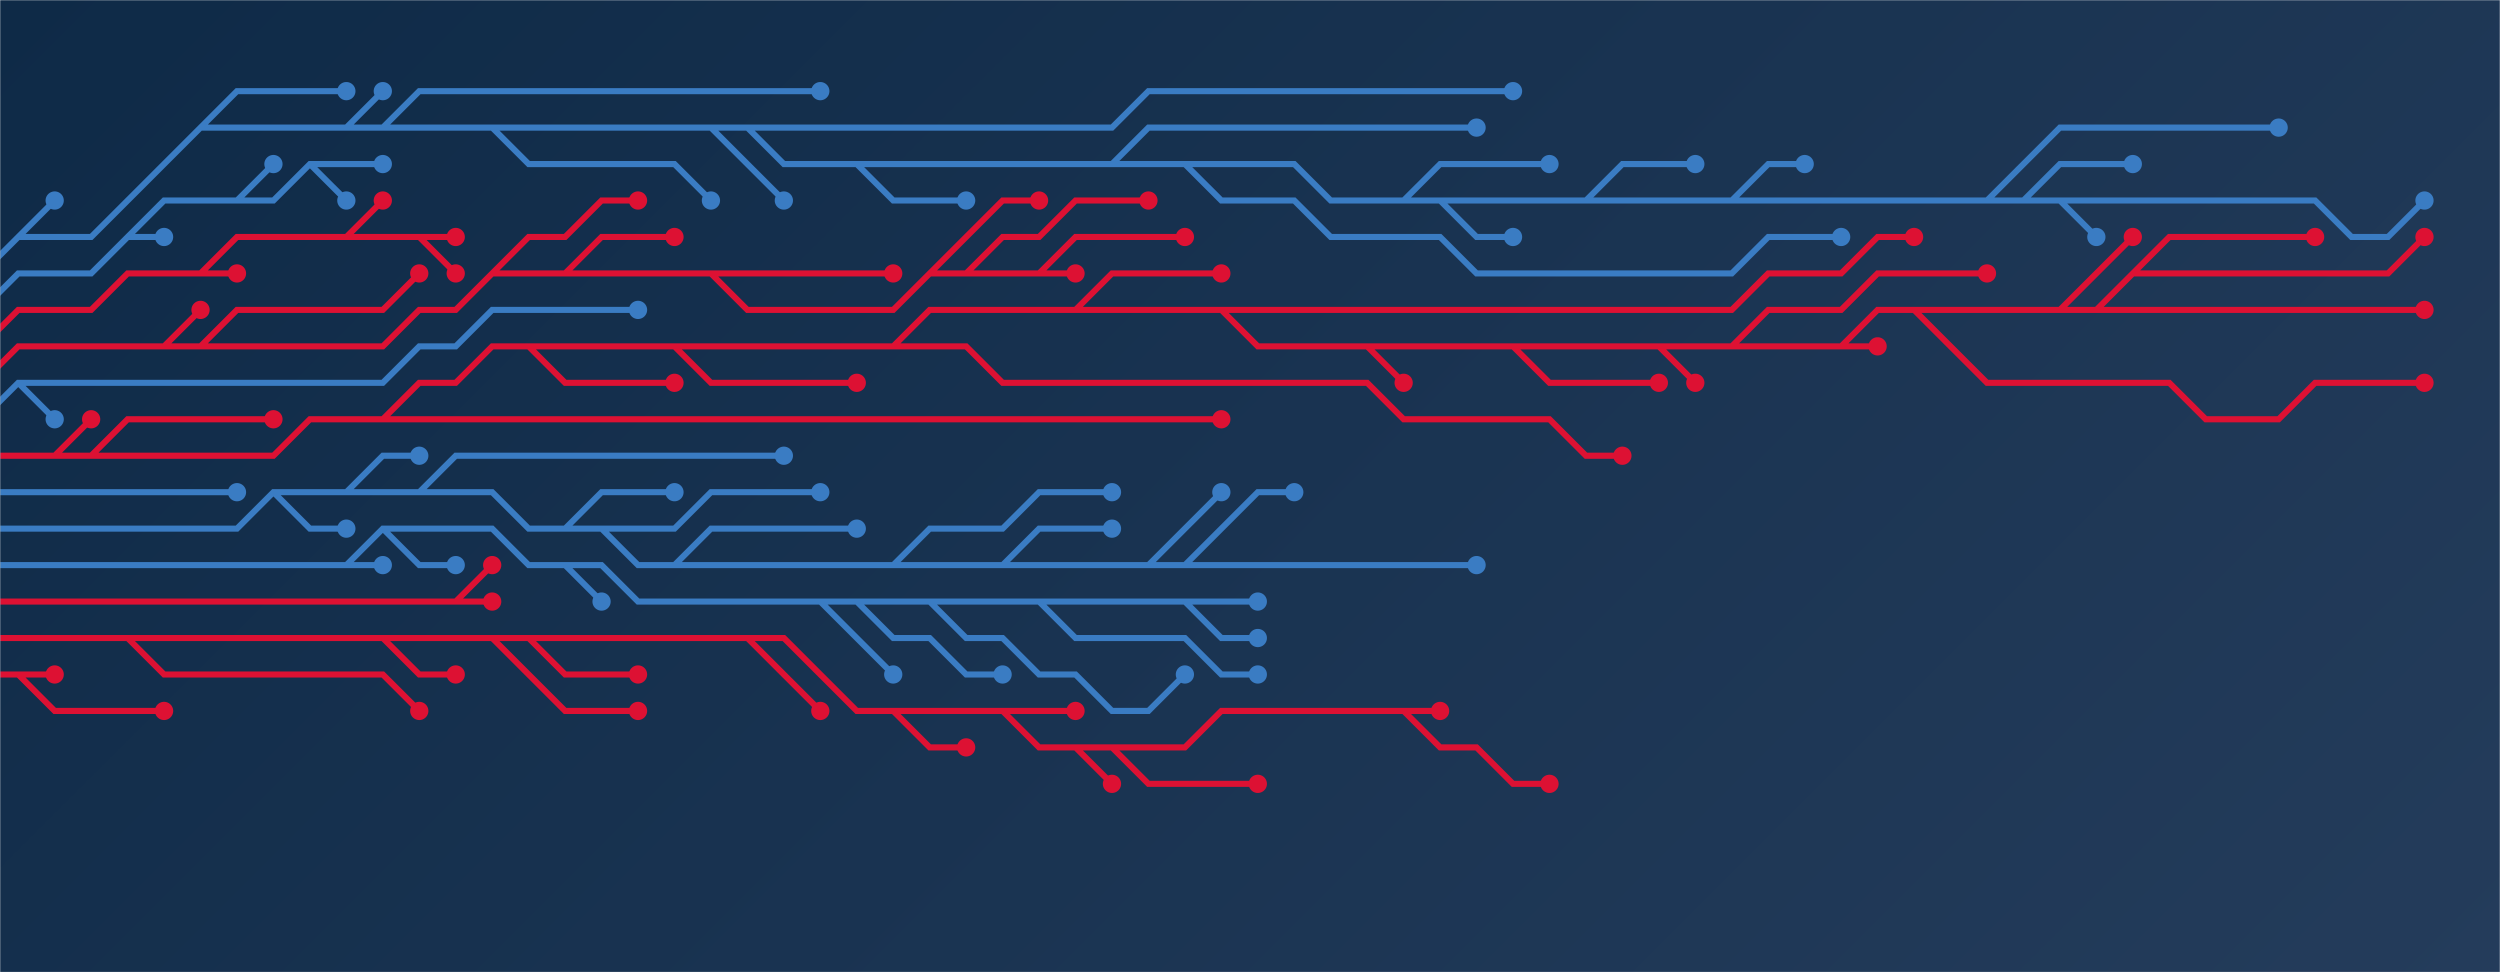 <svg xmlns="http://www.w3.org/2000/svg" version="1.1" xmlns:xlink="http://www.w3.org/1999/xlink" xmlns:svgjs="http://svgjs.dev/svgjs" width="1440" height="560" preserveAspectRatio="none" viewBox="0 0 1440 560"><g mask="url(&quot;#SvgjsMask1444&quot;)" fill="none"><rect width="1440" height="560" x="0" y="0" fill="url(&quot;#SvgjsLinearGradient1445&quot;)"></rect><g mask="url(&quot;#SvgjsMask1446&quot;)"><path d="M-10.5 283.5L10.5 283.5L31.5 283.5L52.5 283.5L73.5 283.5L94.5 283.5L115.5 283.5L136.5 283.5" stroke="#3a7cc3" stroke-width="3.5"></path><path d="M131.25 283.5 a5.25 5.25 0 1 0 10.5 0 a5.25 5.25 0 1 0 -10.5 0z" fill="#3a7cc3"></path><path d="M787.5 199.5L808.5 220.5M514.5 199.5L535.5 199.5L556.5 199.5L577.5 220.5L598.5 220.5L619.5 220.5L640.5 220.5L661.5 220.5L682.5 220.5L703.5 220.5L724.5 220.5L745.5 220.5L766.5 220.5L787.5 220.5L808.5 241.5L829.5 241.5L850.5 241.5L871.5 241.5L892.5 241.5L913.5 262.5L934.5 262.5M1207.5 178.5L1228.5 178.5L1249.5 178.5L1270.5 178.5L1291.5 178.5L1312.5 178.5L1333.5 178.5L1354.5 178.5L1375.5 178.5L1396.5 178.5M388.5 199.5L409.5 220.5L430.5 220.5L451.5 220.5L472.5 220.5L493.5 220.5M997.5 199.5L1018.5 178.5L1039.5 178.5L1060.5 178.5L1081.5 157.5L1102.5 157.5L1123.5 157.5L1144.5 157.5M1102.5 178.5L1123.5 199.5L1144.5 220.5L1165.5 220.5L1186.5 220.5L1207.5 220.5L1228.5 220.5L1249.5 220.5L1270.5 241.5L1291.5 241.5L1312.5 241.5L1333.5 220.5L1354.5 220.5L1375.5 220.5L1396.5 220.5M1228.5 157.5L1249.5 136.5L1270.5 136.5L1291.5 136.5L1312.5 136.5L1333.5 136.5M955.5 199.5L976.5 220.5M703.5 178.5L724.5 178.5L745.5 178.5L766.5 178.5L787.5 178.5L808.5 178.5L829.5 178.5L850.5 178.5L871.5 178.5L892.5 178.5L913.5 178.5L934.5 178.5L955.5 178.5L976.5 178.5L997.5 178.5L1018.5 157.5L1039.5 157.5L1060.5 157.5L1081.5 136.5L1102.5 136.5M220.5 241.5L241.5 241.5L262.5 241.5L283.5 241.5L304.5 241.5L325.5 241.5L346.5 241.5L367.5 241.5L388.5 241.5L409.5 241.5L430.5 241.5L451.5 241.5L472.5 241.5L493.5 241.5L514.5 241.5L535.5 241.5L556.5 241.5L577.5 241.5L598.5 241.5L619.5 241.5L640.5 241.5L661.5 241.5L682.5 241.5L703.5 241.5M1060.5 199.5L1081.5 199.5M1186.5 178.5L1207.5 157.5L1228.5 136.5M304.5 199.5L325.5 220.5L346.5 220.5L367.5 220.5L388.5 220.5M871.5 199.5L892.5 220.5L913.5 220.5L934.5 220.5L955.5 220.5M52.5 262.5L73.5 241.5L94.5 241.5L115.5 241.5L136.5 241.5L157.5 241.5M31.5 262.5L52.5 241.5M619.5 178.5L640.5 157.5L661.5 157.5L682.5 157.5L703.5 157.5M-10.5 262.5L10.5 262.5L31.5 262.5L52.5 262.5L73.5 262.5L94.5 262.5L115.5 262.5L136.5 262.5L157.5 262.5L178.5 241.5L199.5 241.5L220.5 241.5L241.5 220.5L262.5 220.5L283.5 199.5L304.5 199.5L325.5 199.5L346.5 199.5L367.5 199.5L388.5 199.5L409.5 199.5L430.5 199.5L451.5 199.5L472.5 199.5L493.5 199.5L514.5 199.5L535.5 178.5L556.5 178.5L577.5 178.5L598.5 178.5L619.5 178.5L640.5 178.5L661.5 178.5L682.5 178.5L703.5 178.5L724.5 199.5L745.5 199.5L766.5 199.5L787.5 199.5L808.5 199.5L829.5 199.5L850.5 199.5L871.5 199.5L892.5 199.5L913.5 199.5L934.5 199.5L955.5 199.5L976.5 199.5L997.5 199.5L1018.5 199.5L1039.5 199.5L1060.5 199.5L1081.5 178.5L1102.5 178.5L1123.5 178.5L1144.5 178.5L1165.5 178.5L1186.5 178.5L1207.5 178.5L1228.5 157.5L1249.5 157.5L1270.5 157.5L1291.5 157.5L1312.5 157.5L1333.5 157.5L1354.5 157.5L1375.5 157.5L1396.5 136.5" stroke="#dd1133" stroke-width="3.5"></path><path d="M1391.25 136.5 a5.25 5.25 0 1 0 10.5 0 a5.25 5.25 0 1 0 -10.5 0zM803.25 220.5 a5.25 5.25 0 1 0 10.5 0 a5.25 5.25 0 1 0 -10.5 0zM929.25 262.5 a5.25 5.25 0 1 0 10.5 0 a5.25 5.25 0 1 0 -10.5 0zM1391.25 178.5 a5.25 5.25 0 1 0 10.5 0 a5.25 5.25 0 1 0 -10.5 0zM488.25 220.5 a5.25 5.25 0 1 0 10.5 0 a5.25 5.25 0 1 0 -10.5 0zM1139.25 157.5 a5.25 5.25 0 1 0 10.5 0 a5.25 5.25 0 1 0 -10.5 0zM1391.25 220.5 a5.25 5.25 0 1 0 10.5 0 a5.25 5.25 0 1 0 -10.5 0zM1328.25 136.5 a5.25 5.25 0 1 0 10.5 0 a5.25 5.25 0 1 0 -10.5 0zM971.25 220.5 a5.25 5.25 0 1 0 10.5 0 a5.25 5.25 0 1 0 -10.5 0zM1097.25 136.5 a5.25 5.25 0 1 0 10.5 0 a5.25 5.25 0 1 0 -10.5 0zM698.25 241.5 a5.25 5.25 0 1 0 10.5 0 a5.25 5.25 0 1 0 -10.5 0zM1076.25 199.5 a5.25 5.25 0 1 0 10.5 0 a5.25 5.25 0 1 0 -10.5 0zM1223.25 136.5 a5.25 5.25 0 1 0 10.5 0 a5.25 5.25 0 1 0 -10.5 0zM383.25 220.5 a5.25 5.25 0 1 0 10.5 0 a5.25 5.25 0 1 0 -10.5 0zM950.25 220.5 a5.25 5.25 0 1 0 10.5 0 a5.25 5.25 0 1 0 -10.5 0zM152.25 241.5 a5.25 5.25 0 1 0 10.5 0 a5.25 5.25 0 1 0 -10.5 0zM47.25 241.5 a5.25 5.25 0 1 0 10.5 0 a5.25 5.25 0 1 0 -10.5 0zM698.25 157.5 a5.25 5.25 0 1 0 10.5 0 a5.25 5.25 0 1 0 -10.5 0z" fill="#dd1133"></path><path d="M388.5 325.5L409.5 304.5L430.5 304.5L451.5 304.5L472.5 304.5L493.5 304.5M682.5 325.5L703.5 304.5L724.5 283.5L745.5 283.5M577.5 325.5L598.5 304.5L619.5 304.5L640.5 304.5M157.5 283.5L178.5 304.5L199.5 304.5M346.5 304.5L367.5 304.5L388.5 304.5L409.5 283.5L430.5 283.5L451.5 283.5L472.5 283.5M241.5 283.5L262.5 262.5L283.5 262.5L304.5 262.5L325.5 262.5L346.5 262.5L367.5 262.5L388.5 262.5L409.5 262.5L430.5 262.5L451.5 262.5M199.5 283.5L220.5 262.5L241.5 262.5M661.5 325.5L682.5 304.5L703.5 283.5M514.5 325.5L535.5 304.5L556.5 304.5L577.5 304.5L598.5 283.5L619.5 283.5L640.5 283.5M325.5 304.5L346.5 283.5L367.5 283.5L388.5 283.5M-10.5 304.5L10.5 304.5L31.5 304.5L52.5 304.5L73.5 304.5L94.5 304.5L115.5 304.5L136.5 304.5L157.5 283.5L178.5 283.5L199.5 283.5L220.5 283.5L241.5 283.5L262.5 283.5L283.5 283.5L304.5 304.5L325.5 304.5L346.5 304.5L367.5 325.5L388.5 325.5L409.5 325.5L430.5 325.5L451.5 325.5L472.5 325.5L493.5 325.5L514.5 325.5L535.5 325.5L556.5 325.5L577.5 325.5L598.5 325.5L619.5 325.5L640.5 325.5L661.5 325.5L682.5 325.5L703.5 325.5L724.5 325.5L745.5 325.5L766.5 325.5L787.5 325.5L808.5 325.5L829.5 325.5L850.5 325.5" stroke="#3a7cc3" stroke-width="3.5"></path><path d="M845.25 325.5 a5.25 5.25 0 1 0 10.5 0 a5.25 5.25 0 1 0 -10.5 0zM488.25 304.5 a5.25 5.25 0 1 0 10.5 0 a5.25 5.25 0 1 0 -10.5 0zM740.25 283.5 a5.25 5.25 0 1 0 10.5 0 a5.25 5.25 0 1 0 -10.5 0zM635.25 304.5 a5.25 5.25 0 1 0 10.5 0 a5.25 5.25 0 1 0 -10.5 0zM194.25 304.5 a5.25 5.25 0 1 0 10.5 0 a5.25 5.25 0 1 0 -10.5 0zM467.25 283.5 a5.25 5.25 0 1 0 10.5 0 a5.25 5.25 0 1 0 -10.5 0zM446.25 262.5 a5.25 5.25 0 1 0 10.5 0 a5.25 5.25 0 1 0 -10.5 0zM236.25 262.5 a5.25 5.25 0 1 0 10.5 0 a5.25 5.25 0 1 0 -10.5 0zM698.25 283.5 a5.25 5.25 0 1 0 10.5 0 a5.25 5.25 0 1 0 -10.5 0zM635.25 283.5 a5.25 5.25 0 1 0 10.5 0 a5.25 5.25 0 1 0 -10.5 0zM383.25 283.5 a5.25 5.25 0 1 0 10.5 0 a5.25 5.25 0 1 0 -10.5 0z" fill="#3a7cc3"></path><path d="M10.5 220.5L31.5 241.5M-10.5 241.5L10.5 220.5L31.5 220.5L52.5 220.5L73.5 220.5L94.5 220.5L115.5 220.5L136.5 220.5L157.5 220.5L178.5 220.5L199.5 220.5L220.5 220.5L241.5 199.5L262.5 199.5L283.5 178.5L304.5 178.5L325.5 178.5L346.5 178.5L367.5 178.5" stroke="#3a7cc3" stroke-width="3.5"></path><path d="M362.25 178.5 a5.25 5.25 0 1 0 10.5 0 a5.25 5.25 0 1 0 -10.5 0zM26.25 241.5 a5.25 5.25 0 1 0 10.5 0 a5.25 5.25 0 1 0 -10.5 0z" fill="#3a7cc3"></path><path d="M598.5 346.5L619.5 367.5L640.5 367.5L661.5 367.5L682.5 367.5L703.5 388.5L724.5 388.5M682.5 346.5L703.5 346.5L724.5 346.5M535.5 346.5L556.5 367.5L577.5 367.5L598.5 388.5L619.5 388.5L640.5 409.5L661.5 409.5L682.5 388.5M493.5 346.5L514.5 367.5L535.5 367.5L556.5 388.5L577.5 388.5M220.5 304.5L241.5 325.5L262.5 325.5M472.5 346.5L493.5 367.5L514.5 388.5M325.5 325.5L346.5 346.5M199.5 325.5L220.5 325.5M-10.5 325.5L10.5 325.5L31.5 325.5L52.5 325.5L73.5 325.5L94.5 325.5L115.5 325.5L136.5 325.5L157.5 325.5L178.5 325.5L199.5 325.5L220.5 304.5L241.5 304.5L262.5 304.5L283.5 304.5L304.5 325.5L325.5 325.5L346.5 325.5L367.5 346.5L388.5 346.5L409.5 346.5L430.5 346.5L451.5 346.5L472.5 346.5L493.5 346.5L514.5 346.5L535.5 346.5L556.5 346.5L577.5 346.5L598.5 346.5L619.5 346.5L640.5 346.5L661.5 346.5L682.5 346.5L703.5 367.5L724.5 367.5" stroke="#3a7cc3" stroke-width="3.5"></path><path d="M719.25 367.5 a5.25 5.25 0 1 0 10.5 0 a5.25 5.25 0 1 0 -10.5 0zM719.25 388.5 a5.25 5.25 0 1 0 10.5 0 a5.25 5.25 0 1 0 -10.5 0zM719.25 346.5 a5.25 5.25 0 1 0 10.5 0 a5.25 5.25 0 1 0 -10.5 0zM677.25 388.5 a5.25 5.25 0 1 0 10.5 0 a5.25 5.25 0 1 0 -10.5 0zM572.25 388.5 a5.25 5.25 0 1 0 10.5 0 a5.25 5.25 0 1 0 -10.5 0zM257.25 325.5 a5.25 5.25 0 1 0 10.5 0 a5.25 5.25 0 1 0 -10.5 0zM509.25 388.5 a5.25 5.25 0 1 0 10.5 0 a5.25 5.25 0 1 0 -10.5 0zM341.25 346.5 a5.25 5.25 0 1 0 10.5 0 a5.25 5.25 0 1 0 -10.5 0zM215.25 325.5 a5.25 5.25 0 1 0 10.5 0 a5.25 5.25 0 1 0 -10.5 0z" fill="#3a7cc3"></path><path d="M325.5 157.5L346.5 136.5L367.5 136.5L388.5 136.5M409.5 157.5L430.5 157.5L451.5 157.5L472.5 157.5L493.5 157.5L514.5 157.5M556.5 157.5L577.5 136.5L598.5 136.5L619.5 115.5L640.5 115.5L661.5 115.5M283.5 157.5L304.5 136.5L325.5 136.5L346.5 115.5L367.5 115.5M115.5 199.5L136.5 178.5L157.5 178.5L178.5 178.5L199.5 178.5L220.5 178.5L241.5 157.5M598.5 157.5L619.5 157.5M94.5 199.5L115.5 178.5M535.5 157.5L556.5 136.5L577.5 115.5L598.5 115.5M-10.5 220.5L10.5 199.5L31.5 199.5L52.5 199.5L73.5 199.5L94.5 199.5L115.5 199.5L136.5 199.5L157.5 199.5L178.5 199.5L199.5 199.5L220.5 199.5L241.5 178.5L262.5 178.5L283.5 157.5L304.5 157.5L325.5 157.5L346.5 157.5L367.5 157.5L388.5 157.5L409.5 157.5L430.5 178.5L451.5 178.5L472.5 178.5L493.5 178.5L514.5 178.5L535.5 157.5L556.5 157.5L577.5 157.5L598.5 157.5L619.5 136.5L640.5 136.5L661.5 136.5L682.5 136.5" stroke="#dd1133" stroke-width="3.5"></path><path d="M677.25 136.5 a5.25 5.25 0 1 0 10.5 0 a5.25 5.25 0 1 0 -10.5 0zM383.25 136.5 a5.25 5.25 0 1 0 10.5 0 a5.25 5.25 0 1 0 -10.5 0zM509.25 157.5 a5.25 5.25 0 1 0 10.5 0 a5.25 5.25 0 1 0 -10.5 0zM656.25 115.5 a5.25 5.25 0 1 0 10.5 0 a5.25 5.25 0 1 0 -10.5 0zM362.25 115.5 a5.25 5.25 0 1 0 10.5 0 a5.25 5.25 0 1 0 -10.5 0zM236.25 157.5 a5.25 5.25 0 1 0 10.5 0 a5.25 5.25 0 1 0 -10.5 0zM614.25 157.5 a5.25 5.25 0 1 0 10.5 0 a5.25 5.25 0 1 0 -10.5 0zM110.25 178.5 a5.25 5.25 0 1 0 10.5 0 a5.25 5.25 0 1 0 -10.5 0zM593.25 115.5 a5.25 5.25 0 1 0 10.5 0 a5.25 5.25 0 1 0 -10.5 0z" fill="#dd1133"></path><path d="M262.5 346.5L283.5 346.5M-10.5 346.5L10.5 346.5L31.5 346.5L52.5 346.5L73.5 346.5L94.5 346.5L115.5 346.5L136.5 346.5L157.5 346.5L178.5 346.5L199.5 346.5L220.5 346.5L241.5 346.5L262.5 346.5L283.5 325.5" stroke="#dd1133" stroke-width="3.5"></path><path d="M278.25 325.5 a5.25 5.25 0 1 0 10.5 0 a5.25 5.25 0 1 0 -10.5 0zM278.25 346.5 a5.25 5.25 0 1 0 10.5 0 a5.25 5.25 0 1 0 -10.5 0z" fill="#dd1133"></path><path d="M199.5 136.5L220.5 115.5M115.5 157.5L136.5 157.5M241.5 136.5L262.5 136.5M-10.5 199.5L10.5 178.5L31.5 178.5L52.5 178.5L73.5 157.5L94.5 157.5L115.5 157.5L136.5 136.5L157.5 136.5L178.5 136.5L199.5 136.5L220.5 136.5L241.5 136.5L262.5 157.5" stroke="#dd1133" stroke-width="3.5"></path><path d="M257.25 157.5 a5.25 5.25 0 1 0 10.5 0 a5.25 5.25 0 1 0 -10.5 0zM215.25 115.5 a5.25 5.25 0 1 0 10.5 0 a5.25 5.25 0 1 0 -10.5 0zM131.25 157.5 a5.25 5.25 0 1 0 10.5 0 a5.25 5.25 0 1 0 -10.5 0zM257.25 136.5 a5.25 5.25 0 1 0 10.5 0 a5.25 5.25 0 1 0 -10.5 0z" fill="#dd1133"></path><path d="M220.5 367.5L241.5 388.5L262.5 388.5M577.5 409.5L598.5 409.5L619.5 409.5M304.5 367.5L325.5 388.5L346.5 388.5L367.5 388.5M73.5 367.5L94.5 388.5L115.5 388.5L136.5 388.5L157.5 388.5L178.5 388.5L199.5 388.5L220.5 388.5L241.5 409.5M808.5 409.5L829.5 430.5L850.5 430.5L871.5 451.5L892.5 451.5M430.5 367.5L451.5 388.5L472.5 409.5M640.5 430.5L661.5 451.5L682.5 451.5L703.5 451.5L724.5 451.5M283.5 367.5L304.5 388.5L325.5 409.5L346.5 409.5L367.5 409.5M514.5 409.5L535.5 430.5L556.5 430.5M619.5 430.5L640.5 451.5M-10.5 367.5L10.5 367.5L31.5 367.5L52.5 367.5L73.5 367.5L94.5 367.5L115.5 367.5L136.5 367.5L157.5 367.5L178.5 367.5L199.5 367.5L220.5 367.5L241.5 367.5L262.5 367.5L283.5 367.5L304.5 367.5L325.5 367.5L346.5 367.5L367.5 367.5L388.5 367.5L409.5 367.5L430.5 367.5L451.5 367.5L472.5 388.5L493.5 409.5L514.5 409.5L535.5 409.5L556.5 409.5L577.5 409.5L598.5 430.5L619.5 430.5L640.5 430.5L661.5 430.5L682.5 430.5L703.5 409.5L724.5 409.5L745.5 409.5L766.5 409.5L787.5 409.5L808.5 409.5L829.5 409.5" stroke="#dd1133" stroke-width="3.5"></path><path d="M824.25 409.5 a5.25 5.25 0 1 0 10.5 0 a5.25 5.25 0 1 0 -10.5 0zM257.25 388.5 a5.25 5.25 0 1 0 10.5 0 a5.25 5.25 0 1 0 -10.5 0zM614.25 409.5 a5.25 5.25 0 1 0 10.5 0 a5.25 5.25 0 1 0 -10.5 0zM362.25 388.5 a5.25 5.25 0 1 0 10.5 0 a5.25 5.25 0 1 0 -10.5 0zM236.25 409.5 a5.25 5.25 0 1 0 10.5 0 a5.25 5.25 0 1 0 -10.5 0zM887.25 451.5 a5.25 5.25 0 1 0 10.5 0 a5.25 5.25 0 1 0 -10.5 0zM467.25 409.5 a5.25 5.25 0 1 0 10.5 0 a5.25 5.25 0 1 0 -10.5 0zM719.25 451.5 a5.25 5.25 0 1 0 10.5 0 a5.25 5.25 0 1 0 -10.5 0zM362.25 409.5 a5.25 5.25 0 1 0 10.5 0 a5.25 5.25 0 1 0 -10.5 0zM551.25 430.5 a5.25 5.25 0 1 0 10.5 0 a5.25 5.25 0 1 0 -10.5 0zM635.25 451.5 a5.25 5.25 0 1 0 10.5 0 a5.25 5.25 0 1 0 -10.5 0z" fill="#dd1133"></path><path d="M73.5 136.5L94.5 136.5M178.5 94.5L199.5 115.5M136.5 115.5L157.5 94.5M-10.5 178.5L10.5 157.5L31.5 157.5L52.5 157.5L73.5 136.5L94.5 115.5L115.5 115.5L136.5 115.5L157.5 115.5L178.5 94.5L199.5 94.5L220.5 94.5" stroke="#3a7cc3" stroke-width="3.5"></path><path d="M215.25 94.5 a5.25 5.25 0 1 0 10.5 0 a5.25 5.25 0 1 0 -10.5 0zM89.25 136.5 a5.25 5.25 0 1 0 10.5 0 a5.25 5.25 0 1 0 -10.5 0zM194.25 115.5 a5.25 5.25 0 1 0 10.5 0 a5.25 5.25 0 1 0 -10.5 0zM152.25 94.5 a5.25 5.25 0 1 0 10.5 0 a5.25 5.25 0 1 0 -10.5 0z" fill="#3a7cc3"></path><path d="M10.5 388.5L31.5 409.5L52.5 409.5L73.5 409.5L94.5 409.5M-10.5 388.5L10.5 388.5L31.5 388.5" stroke="#dd1133" stroke-width="3.5"></path><path d="M26.25 388.5 a5.25 5.25 0 1 0 10.5 0 a5.25 5.25 0 1 0 -10.5 0zM89.25 409.5 a5.25 5.25 0 1 0 10.5 0 a5.25 5.25 0 1 0 -10.5 0z" fill="#dd1133"></path><path d="M220.5 73.5L241.5 52.5L262.5 52.5L283.5 52.5L304.5 52.5L325.5 52.5L346.5 52.5L367.5 52.5L388.5 52.5L409.5 52.5L430.5 52.5L451.5 52.5L472.5 52.5M493.5 94.5L514.5 115.5L535.5 115.5L556.5 115.5M829.5 115.5L850.5 136.5L871.5 136.5M682.5 94.5L703.5 115.5L724.5 115.5L745.5 115.5L766.5 136.5L787.5 136.5L808.5 136.5L829.5 136.5L850.5 157.5L871.5 157.5L892.5 157.5L913.5 157.5L934.5 157.5L955.5 157.5L976.5 157.5L997.5 157.5L1018.5 136.5L1039.5 136.5L1060.5 136.5M808.5 115.5L829.5 94.5L850.5 94.5L871.5 94.5L892.5 94.5M640.5 94.5L661.5 73.5L682.5 73.5L703.5 73.5L724.5 73.5L745.5 73.5L766.5 73.5L787.5 73.5L808.5 73.5L829.5 73.5L850.5 73.5M199.5 73.5L220.5 52.5M115.5 73.5L136.5 52.5L157.5 52.5L178.5 52.5L199.5 52.5M10.5 136.5L31.5 115.5M997.5 115.5L1018.5 94.5L1039.5 94.5M430.5 73.5L451.5 73.5L472.5 73.5L493.5 73.5L514.5 73.5L535.5 73.5L556.5 73.5L577.5 73.5L598.5 73.5L619.5 73.5L640.5 73.5L661.5 52.5L682.5 52.5L703.5 52.5L724.5 52.5L745.5 52.5L766.5 52.5L787.5 52.5L808.5 52.5L829.5 52.5L850.5 52.5L871.5 52.5M1165.5 115.5L1186.5 94.5L1207.5 94.5L1228.5 94.5M913.5 115.5L934.5 94.5L955.5 94.5L976.5 94.5M409.5 73.5L430.5 94.5L451.5 115.5M1186.5 115.5L1207.5 136.5M283.5 73.5L304.5 94.5L325.5 94.5L346.5 94.5L367.5 94.5L388.5 94.5L409.5 115.5M1144.5 115.5L1165.5 94.5L1186.5 73.5L1207.5 73.5L1228.5 73.5L1249.5 73.5L1270.5 73.5L1291.5 73.5L1312.5 73.5M-10.5 157.5L10.5 136.5L31.5 136.5L52.5 136.5L73.5 115.5L94.5 94.5L115.5 73.5L136.5 73.5L157.5 73.5L178.5 73.5L199.5 73.5L220.5 73.5L241.5 73.5L262.5 73.5L283.5 73.5L304.5 73.5L325.5 73.5L346.5 73.5L367.5 73.5L388.5 73.5L409.5 73.5L430.5 73.5L451.5 94.5L472.5 94.5L493.5 94.5L514.5 94.5L535.5 94.5L556.5 94.5L577.5 94.5L598.5 94.5L619.5 94.5L640.5 94.5L661.5 94.5L682.5 94.5L703.5 94.5L724.5 94.5L745.5 94.5L766.5 115.5L787.5 115.5L808.5 115.5L829.5 115.5L850.5 115.5L871.5 115.5L892.5 115.5L913.5 115.5L934.5 115.5L955.5 115.5L976.5 115.5L997.5 115.5L1018.5 115.5L1039.5 115.5L1060.5 115.5L1081.5 115.5L1102.5 115.5L1123.5 115.5L1144.5 115.5L1165.5 115.5L1186.5 115.5L1207.5 115.5L1228.5 115.5L1249.5 115.5L1270.5 115.5L1291.5 115.5L1312.5 115.5L1333.5 115.5L1354.5 136.5L1375.5 136.5L1396.5 115.5" stroke="#3a7cc3" stroke-width="3.5"></path><path d="M1391.25 115.5 a5.25 5.25 0 1 0 10.5 0 a5.25 5.25 0 1 0 -10.5 0zM467.25 52.5 a5.25 5.25 0 1 0 10.5 0 a5.25 5.25 0 1 0 -10.5 0zM551.25 115.5 a5.25 5.25 0 1 0 10.5 0 a5.25 5.25 0 1 0 -10.5 0zM866.25 136.5 a5.25 5.25 0 1 0 10.5 0 a5.25 5.25 0 1 0 -10.5 0zM1055.25 136.5 a5.25 5.25 0 1 0 10.5 0 a5.25 5.25 0 1 0 -10.5 0zM887.25 94.5 a5.25 5.25 0 1 0 10.5 0 a5.25 5.25 0 1 0 -10.5 0zM845.25 73.5 a5.25 5.25 0 1 0 10.5 0 a5.25 5.25 0 1 0 -10.5 0zM215.25 52.5 a5.25 5.25 0 1 0 10.5 0 a5.25 5.25 0 1 0 -10.5 0zM194.25 52.5 a5.25 5.25 0 1 0 10.5 0 a5.25 5.25 0 1 0 -10.5 0zM26.25 115.5 a5.25 5.25 0 1 0 10.5 0 a5.25 5.25 0 1 0 -10.5 0zM1034.25 94.5 a5.25 5.25 0 1 0 10.5 0 a5.25 5.25 0 1 0 -10.5 0zM866.25 52.5 a5.25 5.25 0 1 0 10.5 0 a5.25 5.25 0 1 0 -10.5 0zM1223.25 94.5 a5.25 5.25 0 1 0 10.5 0 a5.25 5.25 0 1 0 -10.5 0zM971.25 94.5 a5.25 5.25 0 1 0 10.5 0 a5.25 5.25 0 1 0 -10.5 0zM446.25 115.5 a5.25 5.25 0 1 0 10.5 0 a5.25 5.25 0 1 0 -10.5 0zM1202.25 136.5 a5.25 5.25 0 1 0 10.5 0 a5.25 5.25 0 1 0 -10.5 0zM404.25 115.5 a5.25 5.25 0 1 0 10.5 0 a5.25 5.25 0 1 0 -10.5 0zM1307.25 73.5 a5.25 5.25 0 1 0 10.5 0 a5.25 5.25 0 1 0 -10.5 0z" fill="#3a7cc3"></path></g></g><defs><mask id="SvgjsMask1444"><rect width="1440" height="560" fill="#ffffff"></rect></mask><linearGradient x1="15.28%" y1="-39.29%" x2="84.72%" y2="139.29%" gradientUnits="userSpaceOnUse" id="SvgjsLinearGradient1445"><stop stop-color="#0e2a47" offset="0"></stop><stop stop-color="rgba(36, 60, 91, 1)" offset="1"></stop></linearGradient><mask id="SvgjsMask1446"><rect width="1440" height="560" fill="white"></rect><path d="M133.87 283.5 a2.63 2.63 0 1 0 5.26 0 a2.63 2.63 0 1 0 -5.26 0z" fill="black"></path><path d="M1393.87 136.5 a2.63 2.63 0 1 0 5.26 0 a2.63 2.63 0 1 0 -5.26 0zM805.87 220.5 a2.63 2.63 0 1 0 5.26 0 a2.63 2.63 0 1 0 -5.26 0zM931.87 262.5 a2.63 2.63 0 1 0 5.26 0 a2.63 2.63 0 1 0 -5.26 0zM1393.87 178.5 a2.63 2.63 0 1 0 5.26 0 a2.63 2.63 0 1 0 -5.26 0zM490.87 220.5 a2.63 2.63 0 1 0 5.26 0 a2.63 2.63 0 1 0 -5.26 0zM1141.87 157.5 a2.63 2.63 0 1 0 5.26 0 a2.63 2.63 0 1 0 -5.26 0zM1393.87 220.5 a2.63 2.63 0 1 0 5.26 0 a2.63 2.63 0 1 0 -5.26 0zM1330.87 136.5 a2.63 2.63 0 1 0 5.26 0 a2.63 2.63 0 1 0 -5.26 0zM973.87 220.5 a2.63 2.63 0 1 0 5.26 0 a2.63 2.63 0 1 0 -5.26 0zM1099.87 136.5 a2.63 2.63 0 1 0 5.26 0 a2.63 2.63 0 1 0 -5.26 0zM700.87 241.5 a2.63 2.63 0 1 0 5.26 0 a2.63 2.63 0 1 0 -5.26 0zM1078.87 199.5 a2.63 2.63 0 1 0 5.26 0 a2.63 2.63 0 1 0 -5.26 0zM1225.87 136.5 a2.63 2.63 0 1 0 5.26 0 a2.63 2.63 0 1 0 -5.26 0zM385.87 220.5 a2.63 2.63 0 1 0 5.26 0 a2.63 2.63 0 1 0 -5.26 0zM952.87 220.5 a2.63 2.63 0 1 0 5.26 0 a2.63 2.63 0 1 0 -5.26 0zM154.87 241.5 a2.63 2.63 0 1 0 5.26 0 a2.63 2.63 0 1 0 -5.26 0zM49.87 241.5 a2.63 2.63 0 1 0 5.26 0 a2.63 2.63 0 1 0 -5.26 0zM700.87 157.5 a2.63 2.63 0 1 0 5.26 0 a2.63 2.63 0 1 0 -5.26 0z" fill="black"></path><path d="M847.87 325.5 a2.63 2.63 0 1 0 5.26 0 a2.63 2.63 0 1 0 -5.26 0zM490.87 304.5 a2.63 2.63 0 1 0 5.26 0 a2.63 2.63 0 1 0 -5.26 0zM742.87 283.5 a2.63 2.63 0 1 0 5.26 0 a2.63 2.63 0 1 0 -5.26 0zM637.87 304.5 a2.63 2.63 0 1 0 5.26 0 a2.63 2.63 0 1 0 -5.26 0zM196.87 304.5 a2.63 2.63 0 1 0 5.26 0 a2.63 2.63 0 1 0 -5.26 0zM469.87 283.5 a2.63 2.63 0 1 0 5.26 0 a2.63 2.63 0 1 0 -5.26 0zM448.87 262.5 a2.63 2.63 0 1 0 5.26 0 a2.63 2.63 0 1 0 -5.26 0zM238.87 262.5 a2.63 2.63 0 1 0 5.26 0 a2.63 2.63 0 1 0 -5.26 0zM700.87 283.5 a2.63 2.63 0 1 0 5.26 0 a2.63 2.63 0 1 0 -5.26 0zM637.87 283.5 a2.63 2.63 0 1 0 5.26 0 a2.63 2.63 0 1 0 -5.26 0zM385.87 283.5 a2.63 2.63 0 1 0 5.26 0 a2.63 2.63 0 1 0 -5.26 0z" fill="black"></path><path d="M364.87 178.5 a2.63 2.63 0 1 0 5.26 0 a2.63 2.63 0 1 0 -5.26 0zM28.87 241.5 a2.63 2.63 0 1 0 5.26 0 a2.63 2.63 0 1 0 -5.26 0z" fill="black"></path><path d="M721.87 367.5 a2.63 2.63 0 1 0 5.26 0 a2.63 2.63 0 1 0 -5.26 0zM721.87 388.5 a2.63 2.63 0 1 0 5.26 0 a2.63 2.63 0 1 0 -5.26 0zM721.87 346.5 a2.63 2.63 0 1 0 5.26 0 a2.63 2.63 0 1 0 -5.26 0zM679.87 388.5 a2.63 2.63 0 1 0 5.26 0 a2.63 2.63 0 1 0 -5.26 0zM574.87 388.5 a2.63 2.63 0 1 0 5.26 0 a2.63 2.63 0 1 0 -5.26 0zM259.87 325.5 a2.63 2.63 0 1 0 5.26 0 a2.63 2.63 0 1 0 -5.26 0zM511.87 388.5 a2.63 2.63 0 1 0 5.26 0 a2.63 2.63 0 1 0 -5.26 0zM343.87 346.5 a2.63 2.63 0 1 0 5.26 0 a2.63 2.63 0 1 0 -5.26 0zM217.87 325.5 a2.63 2.63 0 1 0 5.26 0 a2.63 2.63 0 1 0 -5.26 0z" fill="black"></path><path d="M679.87 136.5 a2.63 2.63 0 1 0 5.26 0 a2.63 2.63 0 1 0 -5.26 0zM385.87 136.5 a2.63 2.63 0 1 0 5.26 0 a2.63 2.63 0 1 0 -5.26 0zM511.87 157.5 a2.63 2.63 0 1 0 5.26 0 a2.63 2.63 0 1 0 -5.26 0zM658.87 115.5 a2.63 2.63 0 1 0 5.26 0 a2.63 2.63 0 1 0 -5.26 0zM364.87 115.5 a2.63 2.63 0 1 0 5.26 0 a2.63 2.63 0 1 0 -5.26 0zM238.87 157.5 a2.63 2.63 0 1 0 5.26 0 a2.63 2.63 0 1 0 -5.26 0zM616.87 157.5 a2.63 2.63 0 1 0 5.26 0 a2.63 2.63 0 1 0 -5.26 0zM112.87 178.5 a2.63 2.63 0 1 0 5.26 0 a2.63 2.63 0 1 0 -5.26 0zM595.87 115.5 a2.63 2.63 0 1 0 5.26 0 a2.63 2.63 0 1 0 -5.26 0z" fill="black"></path><path d="M280.87 325.5 a2.63 2.63 0 1 0 5.26 0 a2.63 2.63 0 1 0 -5.26 0zM280.87 346.5 a2.63 2.63 0 1 0 5.26 0 a2.63 2.63 0 1 0 -5.26 0z" fill="black"></path><path d="M259.87 157.5 a2.63 2.63 0 1 0 5.26 0 a2.63 2.63 0 1 0 -5.26 0zM217.87 115.5 a2.63 2.63 0 1 0 5.26 0 a2.63 2.63 0 1 0 -5.26 0zM133.87 157.5 a2.63 2.63 0 1 0 5.26 0 a2.63 2.63 0 1 0 -5.26 0zM259.87 136.5 a2.63 2.63 0 1 0 5.26 0 a2.63 2.63 0 1 0 -5.26 0z" fill="black"></path><path d="M826.87 409.5 a2.63 2.63 0 1 0 5.26 0 a2.63 2.63 0 1 0 -5.26 0zM259.87 388.5 a2.63 2.63 0 1 0 5.26 0 a2.63 2.63 0 1 0 -5.26 0zM616.87 409.5 a2.63 2.63 0 1 0 5.26 0 a2.63 2.63 0 1 0 -5.26 0zM364.87 388.5 a2.63 2.63 0 1 0 5.26 0 a2.63 2.63 0 1 0 -5.26 0zM238.87 409.5 a2.63 2.63 0 1 0 5.26 0 a2.63 2.63 0 1 0 -5.26 0zM889.87 451.5 a2.63 2.63 0 1 0 5.26 0 a2.63 2.63 0 1 0 -5.26 0zM469.87 409.5 a2.63 2.63 0 1 0 5.26 0 a2.63 2.63 0 1 0 -5.26 0zM721.87 451.5 a2.63 2.63 0 1 0 5.26 0 a2.63 2.63 0 1 0 -5.26 0zM364.87 409.5 a2.63 2.63 0 1 0 5.26 0 a2.63 2.63 0 1 0 -5.26 0zM553.87 430.5 a2.63 2.63 0 1 0 5.26 0 a2.63 2.63 0 1 0 -5.26 0zM637.87 451.5 a2.63 2.63 0 1 0 5.26 0 a2.63 2.63 0 1 0 -5.26 0z" fill="black"></path><path d="M217.87 94.5 a2.63 2.63 0 1 0 5.26 0 a2.63 2.63 0 1 0 -5.26 0zM91.87 136.5 a2.63 2.63 0 1 0 5.26 0 a2.63 2.63 0 1 0 -5.26 0zM196.87 115.5 a2.63 2.63 0 1 0 5.26 0 a2.63 2.63 0 1 0 -5.26 0zM154.87 94.5 a2.63 2.63 0 1 0 5.26 0 a2.63 2.63 0 1 0 -5.26 0z" fill="black"></path><path d="M28.87 388.5 a2.63 2.63 0 1 0 5.26 0 a2.63 2.63 0 1 0 -5.26 0zM91.87 409.5 a2.63 2.63 0 1 0 5.26 0 a2.63 2.63 0 1 0 -5.26 0z" fill="black"></path><path d="M1393.87 115.5 a2.63 2.63 0 1 0 5.26 0 a2.63 2.63 0 1 0 -5.26 0zM469.87 52.5 a2.63 2.63 0 1 0 5.26 0 a2.63 2.63 0 1 0 -5.26 0zM553.87 115.5 a2.63 2.63 0 1 0 5.26 0 a2.63 2.63 0 1 0 -5.26 0zM868.87 136.5 a2.63 2.63 0 1 0 5.26 0 a2.63 2.63 0 1 0 -5.26 0zM1057.87 136.5 a2.63 2.63 0 1 0 5.26 0 a2.63 2.63 0 1 0 -5.26 0zM889.87 94.5 a2.63 2.63 0 1 0 5.26 0 a2.63 2.63 0 1 0 -5.26 0zM847.87 73.5 a2.63 2.63 0 1 0 5.26 0 a2.63 2.63 0 1 0 -5.26 0zM217.87 52.5 a2.63 2.63 0 1 0 5.26 0 a2.63 2.63 0 1 0 -5.26 0zM196.87 52.5 a2.63 2.63 0 1 0 5.26 0 a2.63 2.63 0 1 0 -5.26 0zM28.87 115.5 a2.63 2.63 0 1 0 5.26 0 a2.63 2.63 0 1 0 -5.26 0zM1036.87 94.5 a2.63 2.63 0 1 0 5.26 0 a2.63 2.63 0 1 0 -5.26 0zM868.87 52.5 a2.63 2.63 0 1 0 5.26 0 a2.63 2.63 0 1 0 -5.26 0zM1225.87 94.5 a2.63 2.63 0 1 0 5.26 0 a2.63 2.63 0 1 0 -5.26 0zM973.87 94.5 a2.63 2.63 0 1 0 5.26 0 a2.63 2.63 0 1 0 -5.26 0zM448.87 115.5 a2.63 2.63 0 1 0 5.26 0 a2.63 2.63 0 1 0 -5.26 0zM1204.87 136.5 a2.63 2.63 0 1 0 5.26 0 a2.63 2.63 0 1 0 -5.26 0zM406.87 115.5 a2.63 2.63 0 1 0 5.26 0 a2.63 2.63 0 1 0 -5.26 0zM1309.87 73.5 a2.63 2.63 0 1 0 5.26 0 a2.63 2.63 0 1 0 -5.26 0z" fill="black"></path></mask></defs></svg>